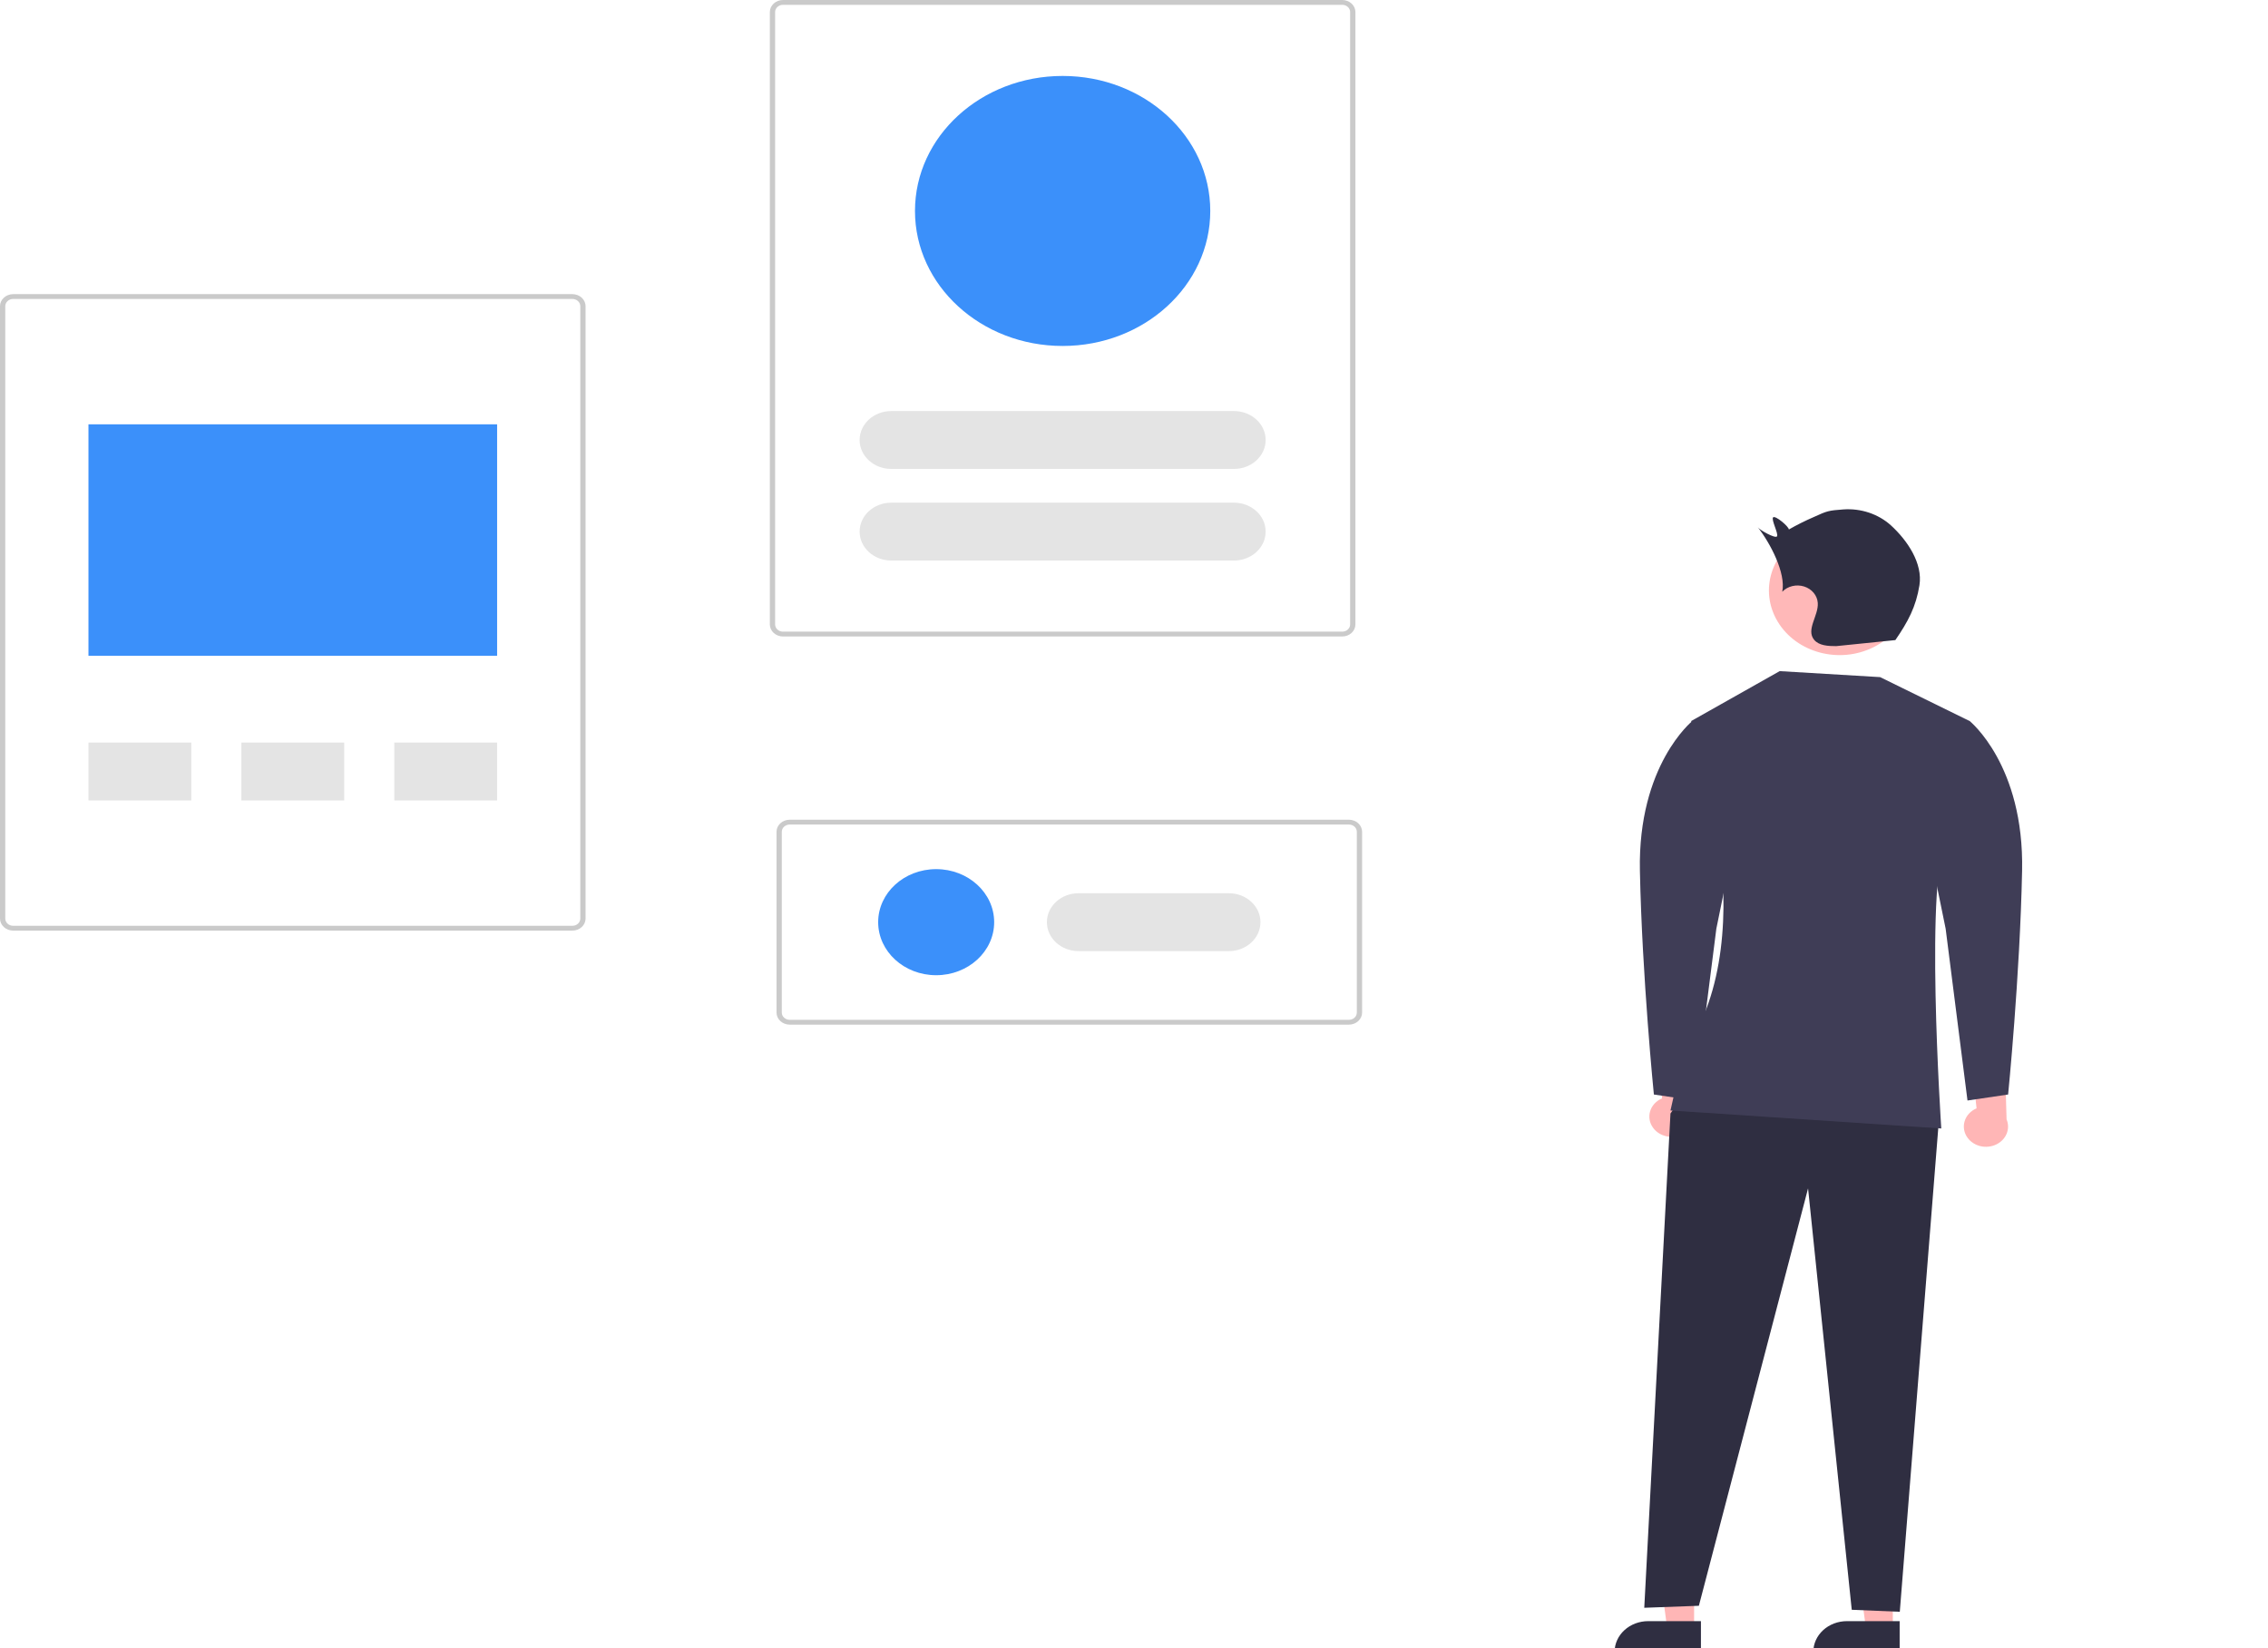 <svg width="194" height="141" viewBox="0 0 194 141" fill="none" xmlns="http://www.w3.org/2000/svg">
<g clip-path="url(#clip0_148_1040)">
<path d="M48.961 79.621H1.128C0.829 79.621 0.542 79.512 0.331 79.319C0.119 79.125 0 78.863 0 78.59V26.197C0 25.923 0.119 25.661 0.331 25.468C0.542 25.274 0.829 25.166 1.128 25.165H48.961C49.26 25.166 49.547 25.274 49.758 25.468C49.969 25.661 50.088 25.923 50.089 26.197V78.59C50.088 78.863 49.969 79.125 49.758 79.319C49.547 79.512 49.26 79.621 48.961 79.621ZM1.128 25.578C0.948 25.578 0.776 25.643 0.649 25.759C0.523 25.875 0.451 26.033 0.451 26.197V78.59C0.451 78.754 0.523 78.911 0.649 79.027C0.776 79.143 0.948 79.209 1.128 79.209H48.961C49.141 79.209 49.312 79.143 49.439 79.027C49.566 78.911 49.638 78.754 49.638 78.59V26.197C49.638 26.033 49.566 25.875 49.439 25.759C49.312 25.643 49.141 25.578 48.961 25.578H1.128Z" fill="#CACACA"/>
<path d="M42.522 36.304H7.567V56.106H42.522V36.304Z" fill="#3B90FA"/>
<path d="M16.362 63.532H7.567V68.483H16.362V63.532Z" fill="#E4E4E4"/>
<path d="M42.522 63.532H33.727V68.483H42.522V63.532Z" fill="#E4E4E4"/>
<path d="M29.442 63.532H20.647V68.483H29.442V63.532Z" fill="#E4E4E4"/>
<path d="M114.812 54.456H66.978C66.679 54.456 66.393 54.347 66.181 54.154C65.97 53.96 65.851 53.698 65.851 53.425V1.031C65.851 0.758 65.97 0.496 66.181 0.302C66.393 0.109 66.679 0 66.978 0H114.812C115.111 0 115.397 0.109 115.609 0.302C115.82 0.496 115.939 0.758 115.939 1.031V53.425C115.939 53.698 115.82 53.96 115.609 54.154C115.397 54.347 115.111 54.456 114.812 54.456ZM66.978 0.413C66.799 0.413 66.627 0.478 66.5 0.594C66.373 0.71 66.302 0.867 66.302 1.031V53.425C66.302 53.589 66.373 53.746 66.5 53.862C66.627 53.978 66.799 54.043 66.978 54.043H114.812C114.991 54.043 115.163 53.978 115.29 53.862C115.417 53.746 115.488 53.589 115.488 53.425V1.031C115.488 0.867 115.417 0.71 115.29 0.594C115.163 0.478 114.991 0.413 114.812 0.413H66.978Z" fill="#CACACA"/>
<path d="M115.383 87.666H67.55C67.251 87.666 66.964 87.557 66.753 87.363C66.542 87.17 66.423 86.908 66.422 86.635V71.164C66.423 70.891 66.542 70.629 66.753 70.435C66.964 70.242 67.251 70.133 67.55 70.133H115.383C115.682 70.133 115.969 70.242 116.18 70.435C116.392 70.629 116.511 70.891 116.511 71.164V86.635C116.511 86.908 116.392 87.17 116.18 87.363C115.969 87.557 115.682 87.666 115.383 87.666ZM67.55 70.545C67.371 70.545 67.199 70.611 67.072 70.727C66.945 70.843 66.874 71 66.873 71.164V86.635C66.874 86.799 66.945 86.956 67.072 87.072C67.199 87.188 67.371 87.253 67.55 87.253H115.383C115.563 87.253 115.735 87.188 115.862 87.072C115.988 86.956 116.06 86.799 116.06 86.635V71.164C116.06 71 115.988 70.843 115.862 70.727C115.735 70.611 115.563 70.545 115.383 70.545H67.55Z" fill="#CACACA"/>
<path d="M105.554 35.169H76.237C74.742 35.169 73.53 36.278 73.53 37.645V37.645C73.53 39.012 74.742 40.12 76.237 40.12H105.554C107.048 40.12 108.26 39.012 108.26 37.645C108.26 36.278 107.048 35.169 105.554 35.169Z" fill="#E4E4E4"/>
<path d="M105.554 43.008H76.237C74.742 43.008 73.53 44.116 73.53 45.483V45.483C73.53 46.85 74.742 47.958 76.237 47.958H105.554C107.048 47.958 108.26 46.85 108.26 45.483C108.26 44.116 107.048 43.008 105.554 43.008Z" fill="#E4E4E4"/>
<path d="M90.895 29.6C97.87 29.6 103.524 24.428 103.524 18.049C103.524 11.669 97.87 6.498 90.895 6.498C83.92 6.498 78.266 11.669 78.266 18.049C78.266 24.428 83.92 29.6 90.895 29.6Z" fill="#3B90FA"/>
<path d="M105.11 76.424H92.256C90.761 76.424 89.55 77.532 89.55 78.899C89.55 80.266 90.761 81.375 92.256 81.375H105.11C106.605 81.375 107.817 80.266 107.817 78.899C107.817 77.532 106.605 76.424 105.11 76.424Z" fill="#E4E4E4"/>
<path d="M80.078 83.437C82.818 83.437 85.039 81.406 85.039 78.899C85.039 76.393 82.818 74.361 80.078 74.361C77.338 74.361 75.117 76.393 75.117 78.899C75.117 81.406 77.338 83.437 80.078 83.437Z" fill="#3B90FA"/>
<path d="M168.321 97.37C168.164 97.164 168.057 96.929 168.01 96.682C167.963 96.434 167.975 96.18 168.047 95.938C168.118 95.695 168.247 95.47 168.424 95.278C168.601 95.086 168.822 94.932 169.071 94.826L168.407 88.751L171.479 90.225L171.638 95.769C171.805 96.163 171.807 96.6 171.644 96.996C171.482 97.392 171.166 97.72 170.757 97.917C170.348 98.115 169.874 98.168 169.425 98.067C168.976 97.966 168.583 97.718 168.321 97.37V97.37Z" fill="#FFB6B6"/>
<path d="M141.42 96.516C141.263 96.31 141.157 96.075 141.109 95.827C141.062 95.58 141.074 95.326 141.146 95.084C141.217 94.841 141.346 94.616 141.523 94.424C141.7 94.232 141.921 94.077 142.17 93.972L141.506 87.896L144.578 89.371L144.738 94.914C144.904 95.309 144.906 95.746 144.743 96.142C144.581 96.538 144.265 96.865 143.856 97.063C143.447 97.26 142.974 97.314 142.525 97.213C142.075 97.112 141.683 96.864 141.42 96.516V96.516Z" fill="#FFB6B6"/>
<path d="M161.909 139.385H159.619L158.529 131.305H161.91L161.909 139.385Z" fill="#FFB6B6"/>
<path d="M162.493 141.416L155.108 141.416V141.33C155.108 140.633 155.411 139.964 155.95 139.471C156.489 138.978 157.22 138.701 157.983 138.701H157.983L162.493 138.702L162.493 141.416Z" fill="#2F2E41"/>
<path d="M144.91 139.385H142.619L141.53 131.305H144.91L144.91 139.385Z" fill="#FFB6B6"/>
<path d="M145.494 141.416L138.109 141.416V141.33C138.109 140.633 138.412 139.964 138.951 139.471C139.49 138.978 140.221 138.701 140.983 138.701H140.983L145.494 138.702L145.494 141.416Z" fill="#2F2E41"/>
<path d="M160.26 55.371C163.191 53.906 164.269 50.545 162.666 47.864C161.064 45.183 157.389 44.198 154.458 45.663C151.527 47.129 150.45 50.49 152.052 53.171C153.655 55.852 157.329 56.837 160.26 55.371Z" fill="#FFB8B8"/>
<path d="M144.01 93.644L142.889 95.269L140.647 137.558L145.318 137.387L154.658 101.675L158.394 137.729L162.504 137.9L165.839 95.973L144.01 93.644Z" fill="#2F2E41"/>
<path d="M168.482 61.692L160.823 57.933L152.23 57.42L144.657 61.692C144.657 61.692 151.296 79.633 144.01 90.056L142.889 95.011L166.054 96.549C166.054 96.549 164.559 74.336 166.614 71.602C168.669 68.868 168.482 61.692 168.482 61.692Z" fill="#3F3D56"/>
<path d="M165.839 62.623L168.482 61.692C168.482 61.692 173.153 65.451 172.966 74.507C172.779 83.563 171.77 93.644 171.77 93.644L168.295 94.157L166.427 79.462L163.812 66.647L165.839 62.623Z" fill="#3F3D56"/>
<path d="M147.4 62.623L144.757 61.692C144.757 61.692 140.087 65.451 140.274 74.507C140.46 83.563 141.469 93.644 141.469 93.644L144.944 94.157L146.812 79.462L149.427 66.647L147.4 62.623Z" fill="#3F3D56"/>
<path d="M161.732 44.936C161.202 44.461 160.568 44.095 159.871 43.861C159.174 43.628 158.431 43.533 157.691 43.584C156.39 43.68 156.305 43.709 155.135 44.241C154.407 44.556 153.699 44.91 153.016 45.301C153.009 45.047 151.856 44.075 151.669 44.263C151.482 44.451 152.15 45.674 152.001 45.889C151.852 46.103 150.502 45.336 150.361 45.117C151.404 46.432 152.78 49.032 152.45 50.628C152.678 50.393 152.977 50.224 153.31 50.145C153.643 50.065 153.994 50.077 154.319 50.179C154.644 50.281 154.929 50.47 155.137 50.72C155.346 50.971 155.468 51.272 155.489 51.586C155.563 52.677 154.457 53.873 155.18 54.744C155.594 55.242 156.382 55.283 157.065 55.281L162.125 54.765C163.212 53.18 163.89 51.923 164.185 50.073C164.481 48.222 163.182 46.255 161.732 44.936Z" fill="#2F2E41"/>
</g>
<defs>
<clipPath id="clip0_148_1040">
<rect width="194" height="141" fill="white"/>
</clipPath>
</defs>
</svg>
